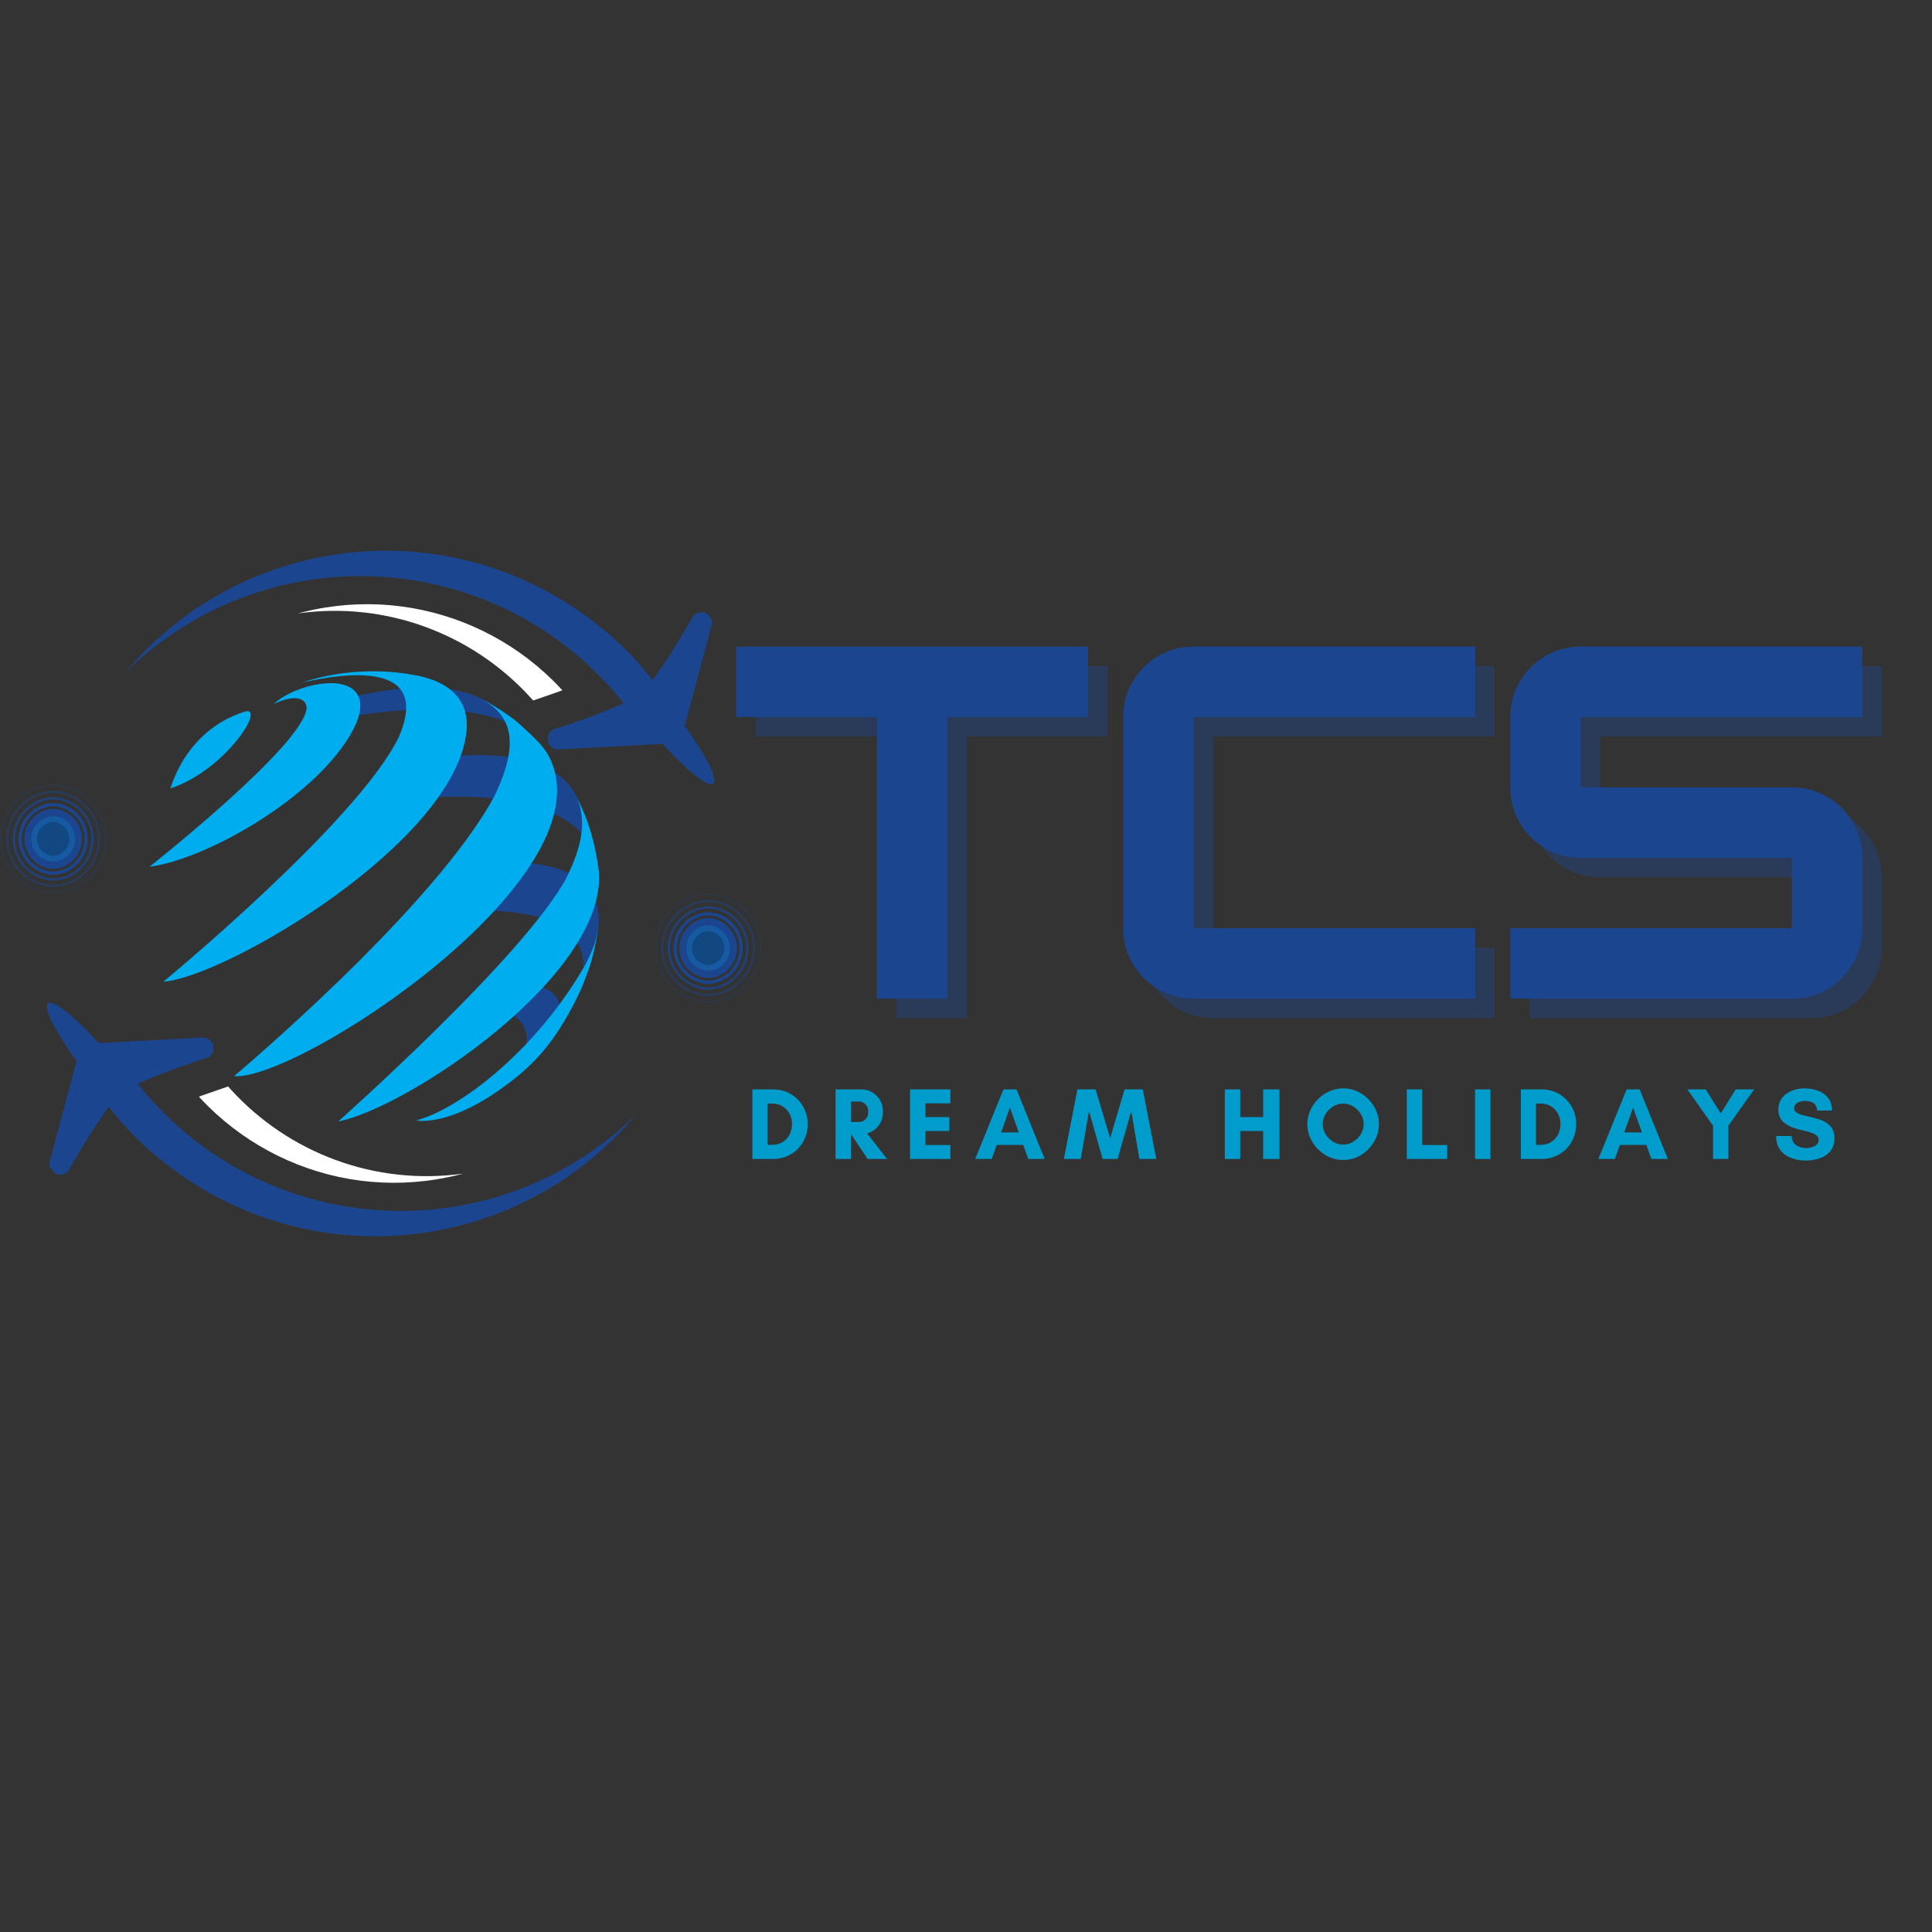<svg xmlns="http://www.w3.org/2000/svg" xmlns:xlink="http://www.w3.org/1999/xlink" width="500" zoomAndPan="magnify" viewBox="0 0 375 375" height="500" preserveAspectRatio="xMidYMid meet" version="1.0"><rect x="0" y="0" width="375" height="375" fill="#333333" stroke="none"/><defs><g/><clipPath id="318d594b54"><path d="M 38 210 L 90 210 L 90 230 L 38 230 Z M 38 210 " clip-rule="nonzero"/></clipPath><clipPath id="f8c9ec9676"><path d="M 67.402 147.398 L 125.02 218.41 L 51.504 278.055 L -6.109 207.043 Z M 67.402 147.398 " clip-rule="nonzero"/></clipPath><clipPath id="c783fe0e5a"><path d="M 51.496 278.27 L -6.117 207.258 L 67.395 147.609 L 125.012 218.625 Z M 51.496 278.27 " clip-rule="nonzero"/></clipPath><clipPath id="6b2b62a2ac"><path d="M 9 194 L 42 194 L 42 229 L 9 229 Z M 9 194 " clip-rule="nonzero"/></clipPath><clipPath id="5db3e939af"><path d="M 67.402 147.398 L 125.02 218.41 L 51.504 278.055 L -6.109 207.043 Z M 67.402 147.398 " clip-rule="nonzero"/></clipPath><clipPath id="7d5cee99ab"><path d="M 51.496 278.27 L -6.117 207.258 L 67.395 147.609 L 125.012 218.625 Z M 51.496 278.27 " clip-rule="nonzero"/></clipPath><clipPath id="93df113cc3"><path d="M 17 208 L 124 208 L 124 240 L 17 240 Z M 17 208 " clip-rule="nonzero"/></clipPath><clipPath id="44974c085b"><path d="M 67.402 147.398 L 125.02 218.41 L 51.504 278.055 L -6.109 207.043 Z M 67.402 147.398 " clip-rule="nonzero"/></clipPath><clipPath id="6b74228123"><path d="M 51.496 278.27 L -6.117 207.258 L 67.395 147.609 L 125.012 218.625 Z M 51.496 278.27 " clip-rule="nonzero"/></clipPath><clipPath id="f62c23ff22"><path d="M 137.469 173.426 L 147.773 173.426 L 147.773 194.68 L 137.469 194.68 Z M 137.469 173.426 " clip-rule="nonzero"/></clipPath><clipPath id="ccb0d8aa10"><path d="M 137.469 174 L 147 174 L 147 194 L 137.469 194 Z M 137.469 174 " clip-rule="nonzero"/></clipPath><clipPath id="b3c97e1073"><path d="M 137.469 175 L 146 175 L 146 193 L 137.469 193 Z M 137.469 175 " clip-rule="nonzero"/></clipPath><clipPath id="8a3330e5f8"><path d="M 137.469 177 L 145 177 L 145 191 L 137.469 191 Z M 137.469 177 " clip-rule="nonzero"/></clipPath><clipPath id="35181843c8"><path d="M 137.469 178 L 144 178 L 144 190 L 137.469 190 Z M 137.469 178 " clip-rule="nonzero"/></clipPath><clipPath id="2a30d01f22"><path d="M 137.469 179 L 142 179 L 142 189 L 137.469 189 Z M 137.469 179 " clip-rule="nonzero"/></clipPath><clipPath id="2f1a639ac9"><path d="M 137.469 180 L 141 180 L 141 188 L 137.469 188 Z M 137.469 180 " clip-rule="nonzero"/></clipPath><clipPath id="ec0694d5e2"><path d="M 127.141 173.426 L 137.426 173.426 L 137.426 194.68 L 127.141 194.68 Z M 127.141 173.426 " clip-rule="nonzero"/></clipPath><clipPath id="190db9a5dc"><path d="M 128 174 L 137.426 174 L 137.426 194 L 128 194 Z M 128 174 " clip-rule="nonzero"/></clipPath><clipPath id="7974a3243e"><path d="M 129 175 L 137.426 175 L 137.426 193 L 129 193 Z M 129 175 " clip-rule="nonzero"/></clipPath><clipPath id="4366a4b6d7"><path d="M 130 177 L 137.426 177 L 137.426 191 L 130 191 Z M 130 177 " clip-rule="nonzero"/></clipPath><clipPath id="8235d9d60f"><path d="M 131 178 L 137.426 178 L 137.426 190 L 131 190 Z M 131 178 " clip-rule="nonzero"/></clipPath><clipPath id="4b8d209f7d"><path d="M 133 179 L 137.426 179 L 137.426 189 L 133 189 Z M 133 179 " clip-rule="nonzero"/></clipPath><clipPath id="e6c421330f"><path d="M 134 180 L 137.426 180 L 137.426 188 L 134 188 Z M 134 180 " clip-rule="nonzero"/></clipPath><clipPath id="7052bb9a97"><path d="M 10.34 152.242 L 20.645 152.242 L 20.645 173.492 L 10.34 173.492 Z M 10.34 152.242 " clip-rule="nonzero"/></clipPath><clipPath id="13d9fda1aa"><path d="M 10.34 153 L 20 153 L 20 173 L 10.34 173 Z M 10.34 153 " clip-rule="nonzero"/></clipPath><clipPath id="22aec1ae9c"><path d="M 10.34 154 L 19 154 L 19 171 L 10.34 171 Z M 10.34 154 " clip-rule="nonzero"/></clipPath><clipPath id="ce219a72e4"><path d="M 10.34 155 L 18 155 L 18 170 L 10.34 170 Z M 10.34 155 " clip-rule="nonzero"/></clipPath><clipPath id="34dcb951b4"><path d="M 10.34 156 L 16 156 L 16 169 L 10.34 169 Z M 10.34 156 " clip-rule="nonzero"/></clipPath><clipPath id="99469e1966"><path d="M 10.34 158 L 15 158 L 15 168 L 10.34 168 Z M 10.34 158 " clip-rule="nonzero"/></clipPath><clipPath id="7d6d838a06"><path d="M 10.34 159 L 14 159 L 14 167 L 10.34 167 Z M 10.34 159 " clip-rule="nonzero"/></clipPath><clipPath id="3736421a66"><path d="M 0.012 152.242 L 10.297 152.242 L 10.297 173.492 L 0.012 173.492 Z M 0.012 152.242 " clip-rule="nonzero"/></clipPath><clipPath id="4db520f326"><path d="M 1 153 L 10.297 153 L 10.297 173 L 1 173 Z M 1 153 " clip-rule="nonzero"/></clipPath><clipPath id="ecb788e88c"><path d="M 2 154 L 10.297 154 L 10.297 171 L 2 171 Z M 2 154 " clip-rule="nonzero"/></clipPath><clipPath id="a2cf205d36"><path d="M 3 155 L 10.297 155 L 10.297 170 L 3 170 Z M 3 155 " clip-rule="nonzero"/></clipPath><clipPath id="998557759c"><path d="M 4 156 L 10.297 156 L 10.297 169 L 4 169 Z M 4 156 " clip-rule="nonzero"/></clipPath><clipPath id="1282d02131"><path d="M 6 158 L 10.297 158 L 10.297 168 L 6 168 Z M 6 158 " clip-rule="nonzero"/></clipPath><clipPath id="0231b4aeaa"><path d="M 7 159 L 10.297 159 L 10.297 167 L 7 167 Z M 7 159 " clip-rule="nonzero"/></clipPath><clipPath id="584c8efbad"><path d="M 29.004 132 L 70 132 L 70 169 L 29.004 169 Z M 29.004 132 " clip-rule="nonzero"/></clipPath><clipPath id="d37a610ecc"><path d="M 57 117 L 110 117 L 110 136 L 57 136 Z M 57 117 " clip-rule="nonzero"/></clipPath><clipPath id="59feec6c8f"><path d="M 96.27 68.582 L 153.887 139.598 L 80.375 199.242 L 22.758 128.227 Z M 96.27 68.582 " clip-rule="nonzero"/></clipPath><clipPath id="a4f029df8e"><path d="M 96.27 68.582 L 153.887 139.598 L 80.375 199.242 L 22.758 128.227 Z M 96.27 68.582 " clip-rule="nonzero"/></clipPath><clipPath id="9248d9d940"><path d="M 106 118 L 139 118 L 139 153 L 106 153 Z M 106 118 " clip-rule="nonzero"/></clipPath><clipPath id="97e203ea79"><path d="M 96.27 68.582 L 153.887 139.598 L 80.375 199.242 L 22.758 128.227 Z M 96.27 68.582 " clip-rule="nonzero"/></clipPath><clipPath id="75c68dbad6"><path d="M 96.27 68.582 L 153.887 139.598 L 80.375 199.242 L 22.758 128.227 Z M 96.27 68.582 " clip-rule="nonzero"/></clipPath><clipPath id="2e556cdd05"><path d="M 24 106 L 131 106 L 131 138 L 24 138 Z M 24 106 " clip-rule="nonzero"/></clipPath><clipPath id="48218b519e"><path d="M 96.27 68.582 L 153.887 139.598 L 80.375 199.242 L 22.758 128.227 Z M 96.27 68.582 " clip-rule="nonzero"/></clipPath><clipPath id="249dffd715"><path d="M 96.27 68.582 L 153.887 139.598 L 80.375 199.242 L 22.758 128.227 Z M 96.27 68.582 " clip-rule="nonzero"/></clipPath></defs><g fill="#009ccc" fill-opacity="1"><g transform="translate(144.853, 224.953)"><g><path d="M 4.125 -2.734 L 5.031 -2.734 C 5.789 -2.734 6.457 -2.91 7.031 -3.266 C 7.613 -3.629 8.066 -4.113 8.391 -4.719 C 8.711 -5.332 8.875 -6.008 8.875 -6.75 C 8.875 -7.508 8.711 -8.188 8.391 -8.781 C 8.066 -9.383 7.613 -9.863 7.031 -10.219 C 6.457 -10.57 5.789 -10.75 5.031 -10.75 L 4.125 -10.75 Z M 1.188 -13.5 L 5.203 -13.5 C 6.16 -13.5 7.047 -13.328 7.859 -12.984 C 8.672 -12.641 9.379 -12.16 9.984 -11.547 C 10.598 -10.941 11.07 -10.227 11.406 -9.406 C 11.75 -8.594 11.922 -7.707 11.922 -6.75 C 11.922 -5.801 11.75 -4.914 11.406 -4.094 C 11.07 -3.27 10.602 -2.551 10 -1.938 C 9.395 -1.332 8.68 -0.859 7.859 -0.516 C 7.047 -0.172 6.16 0 5.203 0 L 1.188 0 Z M 1.188 -13.5 "/></g></g></g><g fill="#009ccc" fill-opacity="1"><g transform="translate(160.989, 224.953)"><g><path d="M 4.172 -4.828 L 4.172 0 L 1.188 0 L 1.188 -13.5 L 6.25 -13.5 C 6.977 -13.5 7.656 -13.316 8.281 -12.953 C 8.914 -12.586 9.426 -12.082 9.812 -11.438 C 10.195 -10.789 10.391 -10.035 10.391 -9.172 C 10.391 -8.422 10.25 -7.754 9.969 -7.172 C 9.688 -6.586 9.312 -6.109 8.844 -5.734 C 8.383 -5.367 7.875 -5.113 7.312 -4.969 L 11.188 0 L 7.406 0 L 4.188 -4.828 Z M 5.766 -11.156 L 4.172 -11.156 L 4.172 -7.172 L 5.766 -7.172 C 6.203 -7.172 6.609 -7.344 6.984 -7.688 C 7.359 -8.031 7.547 -8.523 7.547 -9.172 C 7.547 -9.797 7.359 -10.281 6.984 -10.625 C 6.609 -10.977 6.203 -11.156 5.766 -11.156 Z M 5.766 -11.156 "/></g></g></g><g fill="#009ccc" fill-opacity="1"><g transform="translate(175.459, 224.953)"><g><path d="M 9.016 -2.703 L 9.016 0 L 1.188 0 L 1.188 -13.5 L 9.016 -13.5 L 9.016 -10.797 L 4.172 -10.797 L 4.172 -8.125 L 8.812 -8.125 L 8.812 -5.422 L 4.172 -5.422 L 4.172 -2.703 Z M 9.016 -2.703 "/></g></g></g><g fill="#009ccc" fill-opacity="1"><g transform="translate(189.194, 224.953)"><g><path d="M 8.547 -5.156 L 6.828 -9.969 L 5.125 -5.156 Z M 13.578 0 L 10.391 0 L 9.406 -2.719 L 4.266 -2.719 L 3.297 0 L 0.094 0 L 5.578 -13.5 L 8.109 -13.5 Z M 13.578 0 "/></g></g></g><g fill="#009ccc" fill-opacity="1"><g transform="translate(206.402, 224.953)"><g><path d="M 18.031 0 L 14.75 0 L 13.172 -9.312 L 10.531 0 L 7.609 0 L 4.969 -9.312 L 3.375 0 L 0.094 0 L 2.719 -13.5 L 6.25 -13.5 L 9.078 -4.031 L 11.875 -13.5 L 15.406 -13.5 Z M 18.031 0 "/></g></g></g><g fill="#009ccc" fill-opacity="1"><g transform="translate(228.054, 224.953)"><g/></g></g><g fill="#009ccc" fill-opacity="1"><g transform="translate(236.551, 224.953)"><g><path d="M 8.625 -13.5 L 11.797 -13.5 L 11.797 0 L 8.625 0 L 8.625 -5.422 L 4.172 -5.422 L 4.172 0 L 1.188 0 L 1.188 -13.5 L 4.172 -13.5 L 4.172 -8.125 L 8.625 -8.125 Z M 8.625 -13.5 "/></g></g></g><g fill="#009ccc" fill-opacity="1"><g transform="translate(253.064, 224.953)"><g><path d="M 11.625 -6.766 C 11.625 -7.473 11.438 -8.125 11.062 -8.719 C 10.688 -9.32 10.195 -9.812 9.594 -10.188 C 9 -10.562 8.348 -10.75 7.641 -10.75 C 6.953 -10.75 6.301 -10.562 5.688 -10.188 C 5.082 -9.812 4.594 -9.32 4.219 -8.719 C 3.852 -8.125 3.672 -7.473 3.672 -6.766 C 3.672 -6.078 3.852 -5.426 4.219 -4.812 C 4.594 -4.207 5.082 -3.719 5.688 -3.344 C 6.301 -2.969 6.953 -2.781 7.641 -2.781 C 8.348 -2.781 9 -2.969 9.594 -3.344 C 10.195 -3.719 10.688 -4.207 11.062 -4.812 C 11.438 -5.426 11.625 -6.078 11.625 -6.766 Z M 14.594 -6.75 C 14.594 -5.82 14.406 -4.938 14.031 -4.094 C 13.664 -3.258 13.16 -2.52 12.516 -1.875 C 11.879 -1.227 11.145 -0.719 10.312 -0.344 C 9.477 0.02 8.586 0.203 7.641 0.203 C 6.711 0.203 5.828 0.02 4.984 -0.344 C 4.148 -0.719 3.41 -1.227 2.766 -1.875 C 2.129 -2.52 1.625 -3.258 1.25 -4.094 C 0.875 -4.938 0.688 -5.82 0.688 -6.75 C 0.688 -7.688 0.875 -8.57 1.25 -9.406 C 1.625 -10.25 2.129 -10.988 2.766 -11.625 C 3.41 -12.27 4.148 -12.773 4.984 -13.141 C 5.828 -13.516 6.711 -13.703 7.641 -13.703 C 8.586 -13.703 9.477 -13.516 10.312 -13.141 C 11.145 -12.773 11.879 -12.27 12.516 -11.625 C 13.16 -10.988 13.664 -10.25 14.031 -9.406 C 14.406 -8.57 14.594 -7.688 14.594 -6.75 Z M 14.594 -6.75 "/></g></g></g><g fill="#009ccc" fill-opacity="1"><g transform="translate(271.879, 224.953)"><g><path d="M 1.188 0 L 1.188 -13.5 L 4.172 -13.5 L 4.172 -2.703 L 9.016 -2.703 L 9.016 0 Z M 1.188 0 "/></g></g></g><g fill="#009ccc" fill-opacity="1"><g transform="translate(285.119, 224.953)"><g><path d="M 4.172 0 L 1.188 0 L 1.188 -13.5 L 4.172 -13.5 Z M 4.172 0 "/></g></g></g><g fill="#009ccc" fill-opacity="1"><g transform="translate(294.012, 224.953)"><g><path d="M 4.125 -2.734 L 5.031 -2.734 C 5.789 -2.734 6.457 -2.91 7.031 -3.266 C 7.613 -3.629 8.066 -4.113 8.391 -4.719 C 8.711 -5.332 8.875 -6.008 8.875 -6.75 C 8.875 -7.508 8.711 -8.188 8.391 -8.781 C 8.066 -9.383 7.613 -9.863 7.031 -10.219 C 6.457 -10.57 5.789 -10.75 5.031 -10.75 L 4.125 -10.75 Z M 1.188 -13.5 L 5.203 -13.5 C 6.16 -13.5 7.047 -13.328 7.859 -12.984 C 8.672 -12.641 9.379 -12.16 9.984 -11.547 C 10.598 -10.941 11.07 -10.227 11.406 -9.406 C 11.75 -8.594 11.922 -7.707 11.922 -6.75 C 11.922 -5.801 11.75 -4.914 11.406 -4.094 C 11.07 -3.27 10.602 -2.551 10 -1.938 C 9.395 -1.332 8.68 -0.859 7.859 -0.516 C 7.047 -0.172 6.16 0 5.203 0 L 1.188 0 Z M 1.188 -13.5 "/></g></g></g><g fill="#009ccc" fill-opacity="1"><g transform="translate(310.148, 224.953)"><g><path d="M 8.547 -5.156 L 6.828 -9.969 L 5.125 -5.156 Z M 13.578 0 L 10.391 0 L 9.406 -2.719 L 4.266 -2.719 L 3.297 0 L 0.094 0 L 5.578 -13.5 L 8.109 -13.5 Z M 13.578 0 "/></g></g></g><g fill="#009ccc" fill-opacity="1"><g transform="translate(327.356, 224.953)"><g><path d="M 5.141 0 L 5.141 -6.453 L 0.156 -13.5 L 3.719 -13.5 L 6.641 -8.844 L 9.547 -13.5 L 13.109 -13.5 L 8.125 -6.453 L 8.125 0 Z M 5.141 0 "/></g></g></g><g fill="#009ccc" fill-opacity="1"><g transform="translate(344.147, 224.953)"><g><path d="M 6.438 -2.109 C 6.75 -2.109 7.086 -2.156 7.453 -2.25 C 7.828 -2.352 8.148 -2.52 8.422 -2.75 C 8.703 -2.977 8.844 -3.289 8.844 -3.688 C 8.844 -4.062 8.695 -4.359 8.406 -4.578 C 8.125 -4.805 7.75 -4.992 7.281 -5.141 C 6.82 -5.285 6.316 -5.422 5.766 -5.547 C 5.211 -5.672 4.66 -5.82 4.109 -6 C 3.555 -6.188 3.047 -6.426 2.578 -6.719 C 2.117 -7.008 1.742 -7.383 1.453 -7.844 C 1.172 -8.312 1.031 -8.898 1.031 -9.609 C 1.031 -10.316 1.176 -10.922 1.469 -11.422 C 1.758 -11.93 2.145 -12.352 2.625 -12.688 C 3.113 -13.031 3.656 -13.285 4.25 -13.453 C 4.852 -13.617 5.461 -13.703 6.078 -13.703 C 7.004 -13.703 7.867 -13.555 8.672 -13.266 C 9.484 -12.973 10.145 -12.508 10.656 -11.875 C 11.164 -11.25 11.43 -10.422 11.453 -9.391 L 8.578 -9.391 C 8.492 -10.098 8.25 -10.586 7.844 -10.859 C 7.438 -11.129 6.859 -11.266 6.109 -11.266 C 5.836 -11.266 5.547 -11.219 5.234 -11.125 C 4.922 -11.031 4.656 -10.879 4.438 -10.672 C 4.219 -10.461 4.109 -10.188 4.109 -9.844 C 4.109 -9.5 4.25 -9.227 4.531 -9.031 C 4.82 -8.832 5.195 -8.664 5.656 -8.531 C 6.125 -8.406 6.633 -8.281 7.188 -8.156 C 7.738 -8.039 8.289 -7.895 8.844 -7.719 C 9.395 -7.551 9.898 -7.316 10.359 -7.016 C 10.828 -6.723 11.203 -6.336 11.484 -5.859 C 11.773 -5.379 11.922 -4.77 11.922 -4.031 C 11.922 -3.238 11.758 -2.562 11.438 -2 C 11.125 -1.445 10.695 -1 10.156 -0.656 C 9.625 -0.32 9.02 -0.078 8.344 0.078 C 7.676 0.234 7 0.312 6.312 0.312 C 5.32 0.312 4.391 0.145 3.516 -0.188 C 2.648 -0.52 1.945 -1.035 1.406 -1.734 C 0.875 -2.441 0.602 -3.348 0.594 -4.453 L 3.609 -4.453 C 3.648 -3.641 3.945 -3.047 4.5 -2.672 C 5.062 -2.297 5.707 -2.109 6.438 -2.109 Z M 6.438 -2.109 "/></g></g></g><g fill="#1b468f" fill-opacity="0.4"><g transform="translate(143.233, 197.607)"><g><path d="M 71.734 -68.328 L 71.734 -54.656 L 44.406 -54.656 L 44.406 0 L 30.75 0 L 30.75 -54.656 L 3.422 -54.656 L 3.422 -68.328 Z M 71.734 -68.328 "/></g></g></g><g fill="#1b468f" fill-opacity="0.4"><g transform="translate(218.37, 197.607)"><g><path d="M 71.734 0 L 17.078 0 C 14.578 0 12.285 -0.609 10.203 -1.828 C 8.129 -3.055 6.477 -4.707 5.25 -6.781 C 4.031 -8.863 3.422 -11.16 3.422 -13.672 L 3.422 -54.656 C 3.422 -57.164 4.031 -59.457 5.25 -61.531 C 6.477 -63.613 8.129 -65.266 10.203 -66.484 C 12.285 -67.711 14.578 -68.328 17.078 -68.328 L 71.734 -68.328 L 71.734 -54.656 L 17.078 -54.656 L 17.078 -13.672 L 71.734 -13.672 Z M 71.734 0 "/></g></g></g><g fill="#1b468f" fill-opacity="0.4"><g transform="translate(293.506, 197.607)"><g><path d="M 71.734 -68.328 L 71.734 -54.656 L 17.078 -54.656 L 17.078 -41 L 58.078 -41 C 60.578 -41 62.863 -40.383 64.938 -39.156 C 67.02 -37.938 68.672 -36.285 69.891 -34.203 C 71.117 -32.129 71.734 -29.836 71.734 -27.328 L 71.734 -13.672 C 71.734 -11.16 71.117 -8.863 69.891 -6.781 C 68.672 -4.707 67.02 -3.055 64.938 -1.828 C 62.863 -0.609 60.578 0 58.078 0 L 3.422 0 L 3.422 -13.672 L 58.078 -13.672 L 58.078 -27.328 L 17.078 -27.328 C 14.578 -27.328 12.285 -27.938 10.203 -29.156 C 8.129 -30.383 6.477 -32.035 5.25 -34.109 C 4.031 -36.191 3.422 -38.488 3.422 -41 L 3.422 -54.656 C 3.422 -57.164 4.031 -59.457 5.25 -61.531 C 6.477 -63.613 8.129 -65.266 10.203 -66.484 C 12.285 -67.711 14.578 -68.328 17.078 -68.328 Z M 71.734 -68.328 "/></g></g></g><g fill="#1b468f" fill-opacity="1"><g transform="translate(139.458, 193.832)"><g><path d="M 71.734 -68.328 L 71.734 -54.656 L 44.406 -54.656 L 44.406 0 L 30.75 0 L 30.75 -54.656 L 3.422 -54.656 L 3.422 -68.328 Z M 71.734 -68.328 "/></g></g></g><g fill="#1b468f" fill-opacity="1"><g transform="translate(214.595, 193.832)"><g><path d="M 71.734 0 L 17.078 0 C 14.578 0 12.285 -0.609 10.203 -1.828 C 8.129 -3.055 6.477 -4.707 5.25 -6.781 C 4.031 -8.863 3.422 -11.16 3.422 -13.672 L 3.422 -54.656 C 3.422 -57.164 4.031 -59.457 5.25 -61.531 C 6.477 -63.613 8.129 -65.266 10.203 -66.484 C 12.285 -67.711 14.578 -68.328 17.078 -68.328 L 71.734 -68.328 L 71.734 -54.656 L 17.078 -54.656 L 17.078 -13.672 L 71.734 -13.672 Z M 71.734 0 "/></g></g></g><g fill="#1b468f" fill-opacity="1"><g transform="translate(289.731, 193.832)"><g><path d="M 71.734 -68.328 L 71.734 -54.656 L 17.078 -54.656 L 17.078 -41 L 58.078 -41 C 60.578 -41 62.863 -40.383 64.938 -39.156 C 67.02 -37.938 68.672 -36.285 69.891 -34.203 C 71.117 -32.129 71.734 -29.836 71.734 -27.328 L 71.734 -13.672 C 71.734 -11.16 71.117 -8.863 69.891 -6.781 C 68.672 -4.707 67.02 -3.055 64.938 -1.828 C 62.863 -0.609 60.578 0 58.078 0 L 3.422 0 L 3.422 -13.672 L 58.078 -13.672 L 58.078 -27.328 L 17.078 -27.328 C 14.578 -27.328 12.285 -27.938 10.203 -29.156 C 8.129 -30.383 6.477 -32.035 5.25 -34.109 C 4.031 -36.191 3.422 -38.488 3.422 -41 L 3.422 -54.656 C 3.422 -57.164 4.031 -59.457 5.25 -61.531 C 6.477 -63.613 8.129 -65.266 10.203 -66.484 C 12.285 -67.711 14.578 -68.328 17.078 -68.328 Z M 71.734 -68.328 "/></g></g></g><g clip-path="url(#318d594b54)"><g clip-path="url(#f8c9ec9676)"><g clip-path="url(#c783fe0e5a)"><path fill="#ffffff" d="M 38.609 212.867 C 38.867 212.77 39.121 212.672 39.379 212.578 L 44.281 210.887 C 44.48 211.117 44.684 211.344 44.891 211.57 C 56.004 223.707 72.695 230.215 89.934 227.789 C 89.516 227.898 89.098 228.004 88.672 228.105 C 88.059 228.262 87.434 228.398 86.809 228.531 C 81.109 229.691 75.438 229.867 69.969 229.164 C 58.742 227.719 48.379 222.582 40.453 214.781 C 39.824 214.16 39.207 213.523 38.609 212.867 Z M 38.609 212.867 " fill-opacity="1" fill-rule="evenodd"/></g></g></g><g clip-path="url(#6b2b62a2ac)"><g clip-path="url(#5db3e939af)"><g clip-path="url(#7d5cee99ab)"><path fill="#1b468f" d="M 9.262 194.664 C 9.508 194.574 9.82 194.59 10.195 194.719 C 11.098 195.008 12.355 195.883 13.844 197.172 C 13.898 197.219 13.949 197.266 13.996 197.309 C 14.863 198.07 15.801 198.961 16.785 199.957 C 17.547 200.738 18.34 201.578 19.156 202.469 L 21.312 202.352 L 25.453 202.129 L 28.402 201.973 L 28.402 201.977 L 33.637 201.691 L 36.762 201.523 L 37.855 201.473 L 39.102 201.406 L 39.457 201.387 C 40.039 201.402 40.609 201.664 41.004 202.152 C 41.723 203.039 41.59 204.348 40.699 205.066 C 40.609 205.141 40.52 205.203 40.422 205.258 C 40.141 205.344 39.855 205.434 39.574 205.523 C 39.5 205.547 39.426 205.57 39.352 205.594 C 39.254 205.621 39.152 205.648 39.055 205.684 L 33.531 207.586 C 31.219 208.445 28.949 209.363 26.738 210.34 C 26.656 210.375 26.578 210.406 26.5 210.441 L 34.777 220.645 L 30.254 224.312 C 29.387 223.582 28.539 222.824 27.711 222.047 C 26.406 220.82 25.145 219.539 23.941 218.207 L 21.156 214.777 C 21.141 214.801 21.121 214.828 21.105 214.852 C 19.664 216.859 18.266 218.938 16.914 221.066 L 14.301 225.434 L 13.914 226.082 C 13.859 226.172 13.812 226.262 13.762 226.355 C 13.727 226.422 13.688 226.488 13.652 226.555 C 13.504 226.812 13.359 227.074 13.211 227.332 C 13.141 227.414 13.062 227.492 12.973 227.562 C 12.082 228.285 10.777 228.148 10.055 227.262 C 9.66 226.773 9.523 226.16 9.625 225.59 L 9.719 225.246 L 10.035 224.043 L 10.312 222.984 L 10.953 220.586 L 11.121 219.961 L 12.477 214.898 L 12.477 214.895 L 13.238 212.039 L 14.863 205.949 C 14.16 204.969 13.504 204.023 12.898 203.113 C 12.125 201.945 11.445 200.844 10.879 199.84 C 10.848 199.785 10.809 199.723 10.777 199.664 C 9.816 197.941 9.223 196.527 9.125 195.586 C 9.082 195.191 9.129 194.883 9.262 194.664 Z M 9.262 194.664 " fill-opacity="1" fill-rule="evenodd"/></g></g></g><g clip-path="url(#93df113cc3)"><g clip-path="url(#44974c085b)"><g clip-path="url(#6b74228123)"><path fill="#1b468f" d="M 19.52 212.758 C 20.035 213.469 20.562 214.168 21.105 214.852 C 22.016 216.004 22.961 217.125 23.941 218.207 C 25.145 219.543 26.402 220.82 27.707 222.047 C 28.535 222.824 29.383 223.578 30.25 224.312 C 45.148 236.926 65.477 242.828 86.078 238.617 C 101.246 235.516 114.121 227.438 123.348 216.426 C 123.141 216.637 122.926 216.848 122.707 217.043 L 122.371 217.363 C 122.082 217.633 121.785 217.91 121.488 218.176 C 121.383 218.266 121.281 218.363 121.172 218.457 C 121.035 218.578 120.902 218.699 120.762 218.816 C 120.746 218.832 120.727 218.848 120.707 218.863 C 120.59 218.969 120.469 219.074 120.352 219.18 C 120.312 219.211 120.27 219.246 120.23 219.281 C 120.16 219.336 120.094 219.398 120.027 219.453 C 119.805 219.641 119.582 219.832 119.355 220.023 L 119.348 220.031 C 119.23 220.125 119.105 220.227 118.984 220.324 L 118.785 220.488 C 90.867 243.141 49.875 238.871 27.223 210.953 C 27.059 210.75 26.895 210.543 26.734 210.34 C 26.652 210.375 26.574 210.406 26.496 210.441 L 32.668 218.047 C 32.664 218.043 32.656 218.039 32.652 218.035 C 32.648 218.031 32.648 218.031 32.645 218.027 C 32.547 217.934 32.449 217.832 32.348 217.738 C 32.113 217.504 31.883 217.273 31.656 217.039 C 31.531 216.918 31.422 216.797 31.305 216.676 C 31.09 216.457 30.879 216.238 30.672 216.012 C 30.555 215.887 30.441 215.766 30.324 215.637 C 30.109 215.402 29.895 215.172 29.684 214.938 C 29.582 214.82 29.484 214.707 29.383 214.59 C 29.105 214.277 28.836 213.965 28.562 213.645 C 28.535 213.609 28.496 213.57 28.465 213.531 C 28.168 213.172 27.871 212.812 27.574 212.449 C 27.488 212.332 27.398 212.219 27.309 212.102 C 27.105 211.848 26.906 211.594 26.711 211.34 C 26.602 211.207 26.5 211.066 26.398 210.926 C 26.219 210.684 26.035 210.445 25.855 210.199 C 25.754 210.059 25.648 209.918 25.551 209.777 C 25.359 209.512 25.172 209.25 24.988 208.988 C 24.977 208.969 24.961 208.945 24.949 208.93 C 22.469 209.559 19.914 209.793 17.387 209.645 C 18.07 210.703 18.781 211.742 19.52 212.758 Z M 19.52 212.758 " fill-opacity="1" fill-rule="evenodd"/></g></g></g><g clip-path="url(#f62c23ff22)"><path fill="#1b468f" d="M 137.449 173.43 C 143.172 173.57 147.773 178.262 147.773 184.016 C 147.773 189.773 143.172 194.465 137.449 194.605 L 137.449 194.371 C 143.039 194.227 147.535 189.645 147.535 184.016 C 147.535 178.391 143.039 173.809 137.449 173.664 Z M 137.449 173.43 " fill-opacity="0.25" fill-rule="evenodd"/></g><g clip-path="url(#ccb0d8aa10)"><path fill="#1b468f" d="M 137.449 174.695 C 142.469 174.84 146.504 178.961 146.504 184.016 C 146.504 189.074 142.469 193.195 137.449 193.336 L 137.449 192.992 C 142.277 192.848 146.156 188.883 146.156 184.016 C 146.156 179.152 142.277 175.188 137.449 175.043 Z M 137.449 174.695 " fill-opacity="0.5" fill-rule="evenodd"/></g><g clip-path="url(#b3c97e1073)"><path fill="#1b468f" d="M 137.449 175.91 C 141.801 176.051 145.293 179.629 145.293 184.016 C 145.293 188.406 141.801 191.984 137.449 192.125 L 137.449 191.695 C 141.562 191.555 144.863 188.168 144.863 184.016 C 144.863 179.867 141.562 176.48 137.449 176.34 Z M 137.449 175.91 " fill-opacity="0.8" fill-rule="evenodd"/></g><g clip-path="url(#8a3330e5f8)"><path fill="#1b468f" d="M 137.449 177.039 C 141.176 177.18 144.16 180.254 144.16 184.016 C 144.16 187.781 141.176 190.852 137.449 190.996 L 137.449 190.367 C 140.832 190.227 143.535 187.434 143.535 184.016 C 143.535 180.598 140.832 177.809 137.449 177.668 Z M 137.449 177.039 " fill-opacity="1" fill-rule="evenodd"/></g><g clip-path="url(#35181843c8)"><path fill="#1b468f" d="M 137.449 178.16 C 140.559 178.301 143.043 180.871 143.043 184.016 C 143.043 187.16 140.559 189.73 137.449 189.871 Z M 137.449 178.16 " fill-opacity="1" fill-rule="evenodd"/></g><g clip-path="url(#2a30d01f22)"><path fill="#00adef" d="M 137.449 179.582 C 139.805 179.688 141.684 181.633 141.684 184.016 C 141.684 186.398 139.805 188.348 137.449 188.453 Z M 137.449 179.582 " fill-opacity="0.2" fill-rule="evenodd"/></g><g clip-path="url(#2f1a639ac9)"><path fill="#000000" d="M 137.449 180.727 C 139.195 180.805 140.59 182.25 140.59 184.016 C 140.59 185.785 139.195 187.227 137.449 187.309 Z M 137.449 180.727 " fill-opacity="0.2" fill-rule="evenodd"/></g><g clip-path="url(#ec0694d5e2)"><path fill="#1b468f" d="M 137.445 173.43 C 131.723 173.57 127.121 178.262 127.121 184.016 C 127.121 189.773 131.723 194.465 137.445 194.605 L 137.445 194.371 C 131.852 194.227 127.355 189.645 127.355 184.016 C 127.355 178.391 131.852 173.809 137.445 173.664 Z M 137.445 173.43 " fill-opacity="0.25" fill-rule="evenodd"/></g><g clip-path="url(#190db9a5dc)"><path fill="#1b468f" d="M 137.445 174.695 C 132.422 174.84 128.391 178.961 128.391 184.016 C 128.391 189.074 132.422 193.195 137.445 193.336 L 137.445 192.992 C 132.613 192.848 128.734 188.883 128.734 184.016 C 128.734 179.152 132.613 175.188 137.445 175.043 Z M 137.445 174.695 " fill-opacity="0.5" fill-rule="evenodd"/></g><g clip-path="url(#7974a3243e)"><path fill="#1b468f" d="M 137.445 175.91 C 133.09 176.051 129.602 179.629 129.602 184.016 C 129.602 188.406 133.09 191.984 137.445 192.125 L 137.445 191.695 C 133.328 191.555 130.031 188.168 130.031 184.016 C 130.031 179.867 133.328 176.48 137.445 176.34 Z M 137.445 175.91 " fill-opacity="0.8" fill-rule="evenodd"/></g><g clip-path="url(#4366a4b6d7)"><path fill="#1b468f" d="M 137.445 177.039 C 133.715 177.18 130.73 180.254 130.73 184.016 C 130.73 187.781 133.715 190.852 137.445 190.996 L 137.445 190.367 C 134.062 190.227 131.355 187.434 131.355 184.016 C 131.355 180.598 134.062 177.809 137.445 177.668 Z M 137.445 177.039 " fill-opacity="1" fill-rule="evenodd"/></g><g clip-path="url(#8235d9d60f)"><path fill="#1b468f" d="M 137.445 178.16 C 134.332 178.301 131.852 180.871 131.852 184.016 C 131.852 187.16 134.332 189.73 137.445 189.871 Z M 137.445 178.16 " fill-opacity="1" fill-rule="evenodd"/></g><g clip-path="url(#4b8d209f7d)"><path fill="#00adef" d="M 137.445 179.582 C 135.09 179.688 133.207 181.633 133.207 184.016 C 133.207 186.398 135.09 188.348 137.445 188.453 Z M 137.445 179.582 " fill-opacity="0.2" fill-rule="evenodd"/></g><g clip-path="url(#e6c421330f)"><path fill="#000000" d="M 137.445 180.727 C 135.695 180.805 134.301 182.25 134.301 184.016 C 134.301 185.785 135.695 187.227 137.445 187.309 Z M 137.445 180.727 " fill-opacity="0.2" fill-rule="evenodd"/></g><g clip-path="url(#7052bb9a97)"><path fill="#1b468f" d="M 10.32 152.242 C 16.043 152.387 20.645 157.074 20.645 162.832 C 20.645 168.59 16.043 173.277 10.32 173.422 L 10.32 173.184 C 15.91 173.043 20.406 168.457 20.406 162.832 C 20.406 157.207 15.91 152.621 10.32 152.48 Z M 10.32 152.242 " fill-opacity="0.25" fill-rule="evenodd"/></g><g clip-path="url(#13d9fda1aa)"><path fill="#1b468f" d="M 10.32 153.512 C 15.344 153.652 19.375 157.777 19.375 162.832 C 19.375 167.887 15.344 172.008 10.32 172.152 L 10.32 171.805 C 15.152 171.664 19.027 167.695 19.027 162.832 C 19.027 157.969 15.152 154 10.32 153.859 Z M 10.32 153.512 " fill-opacity="0.5" fill-rule="evenodd"/></g><g clip-path="url(#22aec1ae9c)"><path fill="#1b468f" d="M 10.32 154.723 C 14.672 154.867 18.164 158.445 18.164 162.832 C 18.164 167.219 14.672 170.797 10.32 170.941 L 10.32 170.508 C 14.438 170.367 17.734 166.98 17.734 162.832 C 17.734 158.68 14.438 155.297 10.32 155.152 Z M 10.32 154.723 " fill-opacity="0.8" fill-rule="evenodd"/></g><g clip-path="url(#ce219a72e4)"><path fill="#1b468f" d="M 10.32 155.855 C 14.051 155.996 17.035 159.066 17.035 162.832 C 17.035 166.594 14.051 169.668 10.32 169.809 L 10.32 169.184 C 13.703 169.043 16.406 166.25 16.406 162.832 C 16.406 159.414 13.703 156.621 10.32 156.48 Z M 10.32 155.855 " fill-opacity="1" fill-rule="evenodd"/></g><g clip-path="url(#34dcb951b4)"><path fill="#1b468f" d="M 10.32 156.977 C 13.43 157.117 15.914 159.688 15.914 162.832 C 15.914 165.977 13.43 168.547 10.32 168.688 Z M 10.32 156.977 " fill-opacity="1" fill-rule="evenodd"/></g><g clip-path="url(#99469e1966)"><path fill="#00adef" d="M 10.32 158.395 C 12.676 158.504 14.559 160.449 14.559 162.832 C 14.559 165.215 12.676 167.16 10.32 167.266 Z M 10.32 158.395 " fill-opacity="0.2" fill-rule="evenodd"/></g><g clip-path="url(#7d6d838a06)"><path fill="#000000" d="M 10.32 159.543 C 12.066 159.621 13.461 161.062 13.461 162.832 C 13.461 164.598 12.066 166.043 10.32 166.121 Z M 10.32 159.543 " fill-opacity="0.2" fill-rule="evenodd"/></g><g clip-path="url(#3736421a66)"><path fill="#1b468f" d="M 10.316 152.242 C 4.594 152.387 -0.008 157.074 -0.008 162.832 C -0.008 168.59 4.594 173.277 10.316 173.422 L 10.316 173.184 C 4.727 173.043 0.23 168.457 0.23 162.832 C 0.23 157.207 4.727 152.621 10.316 152.48 Z M 10.316 152.242 " fill-opacity="0.25" fill-rule="evenodd"/></g><g clip-path="url(#4db520f326)"><path fill="#1b468f" d="M 10.316 153.512 C 5.293 153.652 1.262 157.777 1.262 162.832 C 1.262 167.887 5.293 172.008 10.316 172.152 L 10.316 171.805 C 5.484 171.664 1.609 167.695 1.609 162.832 C 1.609 157.969 5.484 154 10.316 153.859 Z M 10.316 153.512 " fill-opacity="0.5" fill-rule="evenodd"/></g><g clip-path="url(#ecb788e88c)"><path fill="#1b468f" d="M 10.316 154.723 C 5.965 154.867 2.473 158.445 2.473 162.832 C 2.473 167.219 5.965 170.797 10.316 170.941 L 10.316 170.508 C 6.199 170.367 2.902 166.98 2.902 162.832 C 2.902 158.68 6.199 155.297 10.316 155.152 Z M 10.316 154.723 " fill-opacity="0.8" fill-rule="evenodd"/></g><g clip-path="url(#a2cf205d36)"><path fill="#1b468f" d="M 10.316 155.855 C 6.586 155.996 3.602 159.066 3.602 162.832 C 3.602 166.594 6.586 169.668 10.316 169.809 L 10.316 169.184 C 6.934 169.043 4.23 166.25 4.23 162.832 C 4.23 159.414 6.934 156.621 10.316 156.48 Z M 10.316 155.855 " fill-opacity="1" fill-rule="evenodd"/></g><g clip-path="url(#998557759c)"><path fill="#1b468f" d="M 10.316 156.977 C 7.207 157.117 4.723 159.688 4.723 162.832 C 4.723 165.977 7.207 168.547 10.316 168.688 Z M 10.316 156.977 " fill-opacity="1" fill-rule="evenodd"/></g><g clip-path="url(#1282d02131)"><path fill="#00adef" d="M 10.316 158.395 C 7.961 158.504 6.078 160.449 6.078 162.832 C 6.078 165.215 7.961 167.16 10.316 167.266 Z M 10.316 158.395 " fill-opacity="0.2" fill-rule="evenodd"/></g><g clip-path="url(#0231b4aeaa)"><path fill="#000000" d="M 10.316 159.543 C 8.57 159.621 7.172 161.062 7.172 162.832 C 7.172 164.598 8.57 166.043 10.316 166.121 Z M 10.316 159.543 " fill-opacity="0.2" fill-rule="evenodd"/></g><path fill="#1b468f" d="M 99.586 196.984 C 99.02 196.582 98.348 196.238 97.613 195.934 C 99.082 194.387 100.348 192.617 101.773 191.012 C 106.578 191.262 109.422 193.32 108.473 197.504 C 107.344 198.523 106.324 199.656 105.211 200.695 C 104.184 201.652 103.051 202.449 101.926 203.262 C 102.641 201.07 102.188 198.816 99.586 196.984 " fill-opacity="1" fill-rule="nonzero"/><path fill="#1b468f" d="M 100.207 140.758 C 99.516 139.973 98.691 139.336 97.879 138.68 C 97.449 138.328 97.051 137.941 96.586 137.641 C 96.18 137.379 95.777 137.129 95.414 136.82 C 95.355 136.77 95.316 136.719 95.289 136.668 C 94.758 136.348 94.23 136.039 93.773 135.766 C 86.586 132.051 75.512 133.281 65.301 136.059 C 65.605 136.672 65.891 137.301 66.105 137.957 C 66.258 138.418 66.355 138.883 66.402 139.352 C 78.668 137.164 91.934 136.562 100.621 141.211 C 100.48 141.062 100.344 140.914 100.207 140.758 " fill-opacity="1" fill-rule="nonzero"/><path fill="#1b468f" d="M 114.312 162.527 C 114.098 161.348 113.883 160.172 113.59 159.008 C 113.336 157.988 112.883 157.059 112.547 156.07 C 112.395 155.98 112.301 155.82 112.355 155.613 C 112.188 155.242 112.004 154.848 111.805 154.41 C 107.836 146.656 95.789 145.348 82 147.488 C 81.465 150.066 80.586 152.547 79.719 155.031 C 102.789 153.055 111.453 158.691 114.613 163.988 C 114.504 163.504 114.402 163.016 114.312 162.527 " fill-opacity="1" fill-rule="nonzero"/><path fill="#1b468f" d="M 114.953 185.129 C 115.113 184.539 115.375 183.934 115.457 183.332 C 115.516 182.91 115.535 182.535 115.773 182.195 C 115.91 181.457 116.035 180.723 116.148 180.09 C 117.156 170.289 108.508 166.887 96.363 167.398 C 96.215 167.809 96.059 168.219 95.887 168.621 C 94.652 171.512 92.883 174.109 91.176 176.738 C 107.5 176.379 114.824 180.938 113.02 190.406 C 113.227 189.992 113.426 189.574 113.609 189.145 C 113.629 189.094 113.656 189.051 113.684 189.016 C 114.043 187.703 114.59 186.445 114.953 185.129 " fill-opacity="1" fill-rule="nonzero"/><path fill="#00adef" d="M 33.168 153 C 43.824 149.473 51.922 136.684 47.387 138.156 C 35.809 141.918 33.168 153 33.074 153.027 C 33.102 153.02 33.141 153.008 33.168 153 " fill-opacity="1" fill-rule="nonzero"/><g clip-path="url(#584c8efbad)"><path fill="#00adef" d="M 59.512 137.203 C 59.141 135.18 56.707 134.965 53.164 136.641 C 54.781 135.035 57.57 133.852 59.637 133.281 C 67.254 131.18 72.762 133.895 68.383 141.945 C 61.445 154.688 40.113 166.809 29.016 168.23 C 29.016 168.23 59.699 144.027 59.512 137.203 " fill-opacity="1" fill-rule="nonzero"/></g><path fill="#00adef" d="M 31.703 190.547 C 43.715 189.707 88.293 163.602 90.539 141.988 C 91.449 133.215 82.973 131.449 80.168 130.973 C 79.176 130.801 77.848 130.609 76.848 130.512 C 66.469 129.484 58.84 132.445 58.84 132.445 C 66.762 130.648 83.852 128.094 77.414 143.031 C 69.527 159.383 31.703 190.547 31.703 190.547 " fill-opacity="1" fill-rule="nonzero"/><path fill="#00adef" d="M 45.426 208.879 C 57.66 209.871 117.309 171.023 106.922 147.617 C 106.629 146.957 106.141 145.852 104.664 144.207 C 104.664 144.207 103.336 142.836 102.871 142.402 C 99.629 139.355 99.395 139.352 97.266 137.898 C 96.223 137.25 94.844 136.363 93.773 135.766 C 98.219 138.562 101.574 142.746 96.082 154.277 C 84.699 175.902 45.426 208.879 45.426 208.879 " fill-opacity="1" fill-rule="nonzero"/><path fill="#00adef" d="M 110.016 170.25 C 112.234 165.559 114.383 160.074 111.805 154.41 C 113.715 158.469 114.117 159.379 115.188 163.402 C 115.586 164.887 115.898 166.922 116.164 168.438 C 118.746 188.617 79.305 215.016 65.633 217.68 C 65.633 217.68 101.922 185.512 110.016 170.25 " fill-opacity="1" fill-rule="nonzero"/><path fill="#00adef" d="M 96.355 211.957 C 103.422 207.125 107.098 202.836 111.008 195.59 C 111.625 194.449 112.379 192.898 112.91 191.719 C 114.375 187.965 114.527 187.574 115.246 184.797 C 115.543 183.391 115.93 181.512 116.148 180.09 C 115.605 182.742 115.426 183.637 113.652 187.172 C 104.086 203.965 89.035 215.344 80.766 217.473 C 80.766 217.473 86.402 218.758 96.355 211.957 " fill-opacity="1" fill-rule="nonzero"/><g clip-path="url(#d37a610ecc)"><g clip-path="url(#59feec6c8f)"><g clip-path="url(#a4f029df8e)"><path fill="#ffffff" d="M 109.16 133.984 C 108.902 134.082 108.645 134.18 108.387 134.273 L 103.488 135.965 C 103.285 135.734 103.082 135.508 102.875 135.285 C 91.762 123.145 75.074 116.641 57.832 119.066 C 58.254 118.953 58.668 118.848 59.094 118.746 C 59.711 118.594 60.336 118.453 60.961 118.32 C 66.656 117.16 72.332 116.984 77.797 117.691 C 89.027 119.133 99.387 124.27 107.316 132.07 C 107.945 132.691 108.559 133.332 109.16 133.984 Z M 109.16 133.984 " fill-opacity="1" fill-rule="evenodd"/></g></g></g><g clip-path="url(#9248d9d940)"><g clip-path="url(#97e203ea79)"><g clip-path="url(#75c68dbad6)"><path fill="#1b468f" d="M 138.504 152.191 C 138.258 152.277 137.949 152.262 137.574 152.137 C 136.668 151.844 135.41 150.969 133.922 149.68 C 133.871 149.637 133.816 149.586 133.77 149.543 C 132.902 148.781 131.965 147.891 130.984 146.895 C 130.219 146.113 129.426 145.273 128.613 144.387 L 126.457 144.5 L 122.316 144.723 L 119.367 144.883 L 119.367 144.875 L 114.133 145.164 L 111.008 145.328 L 109.914 145.379 L 108.668 145.449 L 108.312 145.469 C 107.73 145.449 107.16 145.188 106.766 144.703 C 106.043 143.812 106.18 142.508 107.07 141.785 C 107.16 141.711 107.25 141.648 107.348 141.598 C 107.629 141.508 107.914 141.418 108.195 141.328 C 108.27 141.309 108.344 141.281 108.414 141.258 C 108.516 141.23 108.617 141.203 108.711 141.168 L 114.238 139.266 C 116.551 138.406 118.82 137.488 121.031 136.512 C 121.109 136.48 121.191 136.445 121.27 136.41 L 112.992 126.211 L 117.516 122.539 C 118.383 123.273 119.23 124.027 120.059 124.805 C 121.363 126.031 122.621 127.312 123.828 128.645 L 126.609 132.078 C 126.629 132.051 126.645 132.027 126.664 132 C 128.105 129.992 129.504 127.914 130.855 125.785 L 133.469 121.418 L 133.855 120.77 C 133.906 120.684 133.953 120.59 134.008 120.496 C 134.043 120.43 134.082 120.363 134.117 120.297 C 134.262 120.039 134.41 119.777 134.555 119.52 C 134.629 119.438 134.707 119.359 134.797 119.289 C 135.688 118.566 136.992 118.703 137.715 119.59 C 138.109 120.078 138.246 120.691 138.145 121.262 L 138.051 121.605 L 137.73 122.809 L 137.453 123.871 L 136.816 126.266 L 136.648 126.895 L 135.289 131.957 L 135.293 131.957 L 134.531 134.812 L 132.906 140.902 C 133.609 141.883 134.266 142.832 134.871 143.742 C 135.645 144.906 136.324 146.008 136.887 147.012 C 136.922 147.066 136.957 147.129 136.992 147.191 C 137.953 148.91 138.547 150.324 138.641 151.27 C 138.688 151.66 138.641 151.969 138.504 152.191 Z M 138.504 152.191 " fill-opacity="1" fill-rule="evenodd"/></g></g></g><g clip-path="url(#2e556cdd05)"><g clip-path="url(#48218b519e)"><g clip-path="url(#249dffd715)"><path fill="#1b468f" d="M 128.25 134.094 C 127.734 133.383 127.207 132.688 126.664 132 C 125.754 130.848 124.809 129.727 123.828 128.645 C 122.621 127.312 121.363 126.031 120.059 124.805 C 119.23 124.027 118.387 123.273 117.516 122.539 C 102.621 109.926 82.293 104.027 61.691 108.238 C 46.523 111.336 33.648 119.418 24.418 130.426 C 24.629 130.215 24.844 130.004 25.059 129.809 L 25.398 129.488 C 25.688 129.219 25.984 128.945 26.281 128.676 C 26.387 128.586 26.488 128.492 26.594 128.395 C 26.73 128.273 26.867 128.152 27.004 128.035 C 27.023 128.02 27.043 128.004 27.059 127.988 C 27.18 127.883 27.297 127.777 27.414 127.672 C 27.457 127.641 27.496 127.609 27.539 127.57 C 27.609 127.516 27.676 127.457 27.742 127.398 C 27.961 127.211 28.188 127.023 28.41 126.832 L 28.422 126.824 C 28.539 126.727 28.664 126.625 28.785 126.527 L 28.984 126.363 C 56.902 103.715 97.895 107.984 120.547 135.902 C 120.711 136.102 120.875 136.309 121.035 136.512 C 121.113 136.477 121.191 136.445 121.273 136.41 L 115.102 128.805 C 115.105 128.809 115.113 128.812 115.117 128.816 C 115.121 128.82 115.121 128.82 115.125 128.824 C 115.223 128.918 115.32 129.02 115.422 129.113 C 115.656 129.348 115.887 129.578 116.113 129.816 C 116.234 129.934 116.348 130.055 116.465 130.176 C 116.68 130.398 116.891 130.617 117.094 130.844 C 117.211 130.965 117.328 131.086 117.445 131.215 C 117.656 131.449 117.871 131.68 118.082 131.914 C 118.184 132.035 118.285 132.145 118.387 132.262 C 118.664 132.574 118.934 132.887 119.203 133.207 C 119.234 133.246 119.27 133.281 119.305 133.324 C 119.598 133.68 119.898 134.039 120.195 134.402 C 120.281 134.52 120.371 134.633 120.461 134.75 C 120.66 135.004 120.863 135.258 121.059 135.512 C 121.168 135.645 121.27 135.785 121.371 135.926 C 121.551 136.168 121.734 136.41 121.914 136.652 C 122.012 136.793 122.121 136.938 122.219 137.074 C 122.41 137.34 122.594 137.602 122.781 137.867 C 122.793 137.883 122.805 137.906 122.82 137.922 C 125.297 137.293 127.855 137.059 130.383 137.207 C 129.695 136.148 128.988 135.109 128.25 134.094 Z M 128.25 134.094 " fill-opacity="1" fill-rule="evenodd"/></g></g></g></svg>